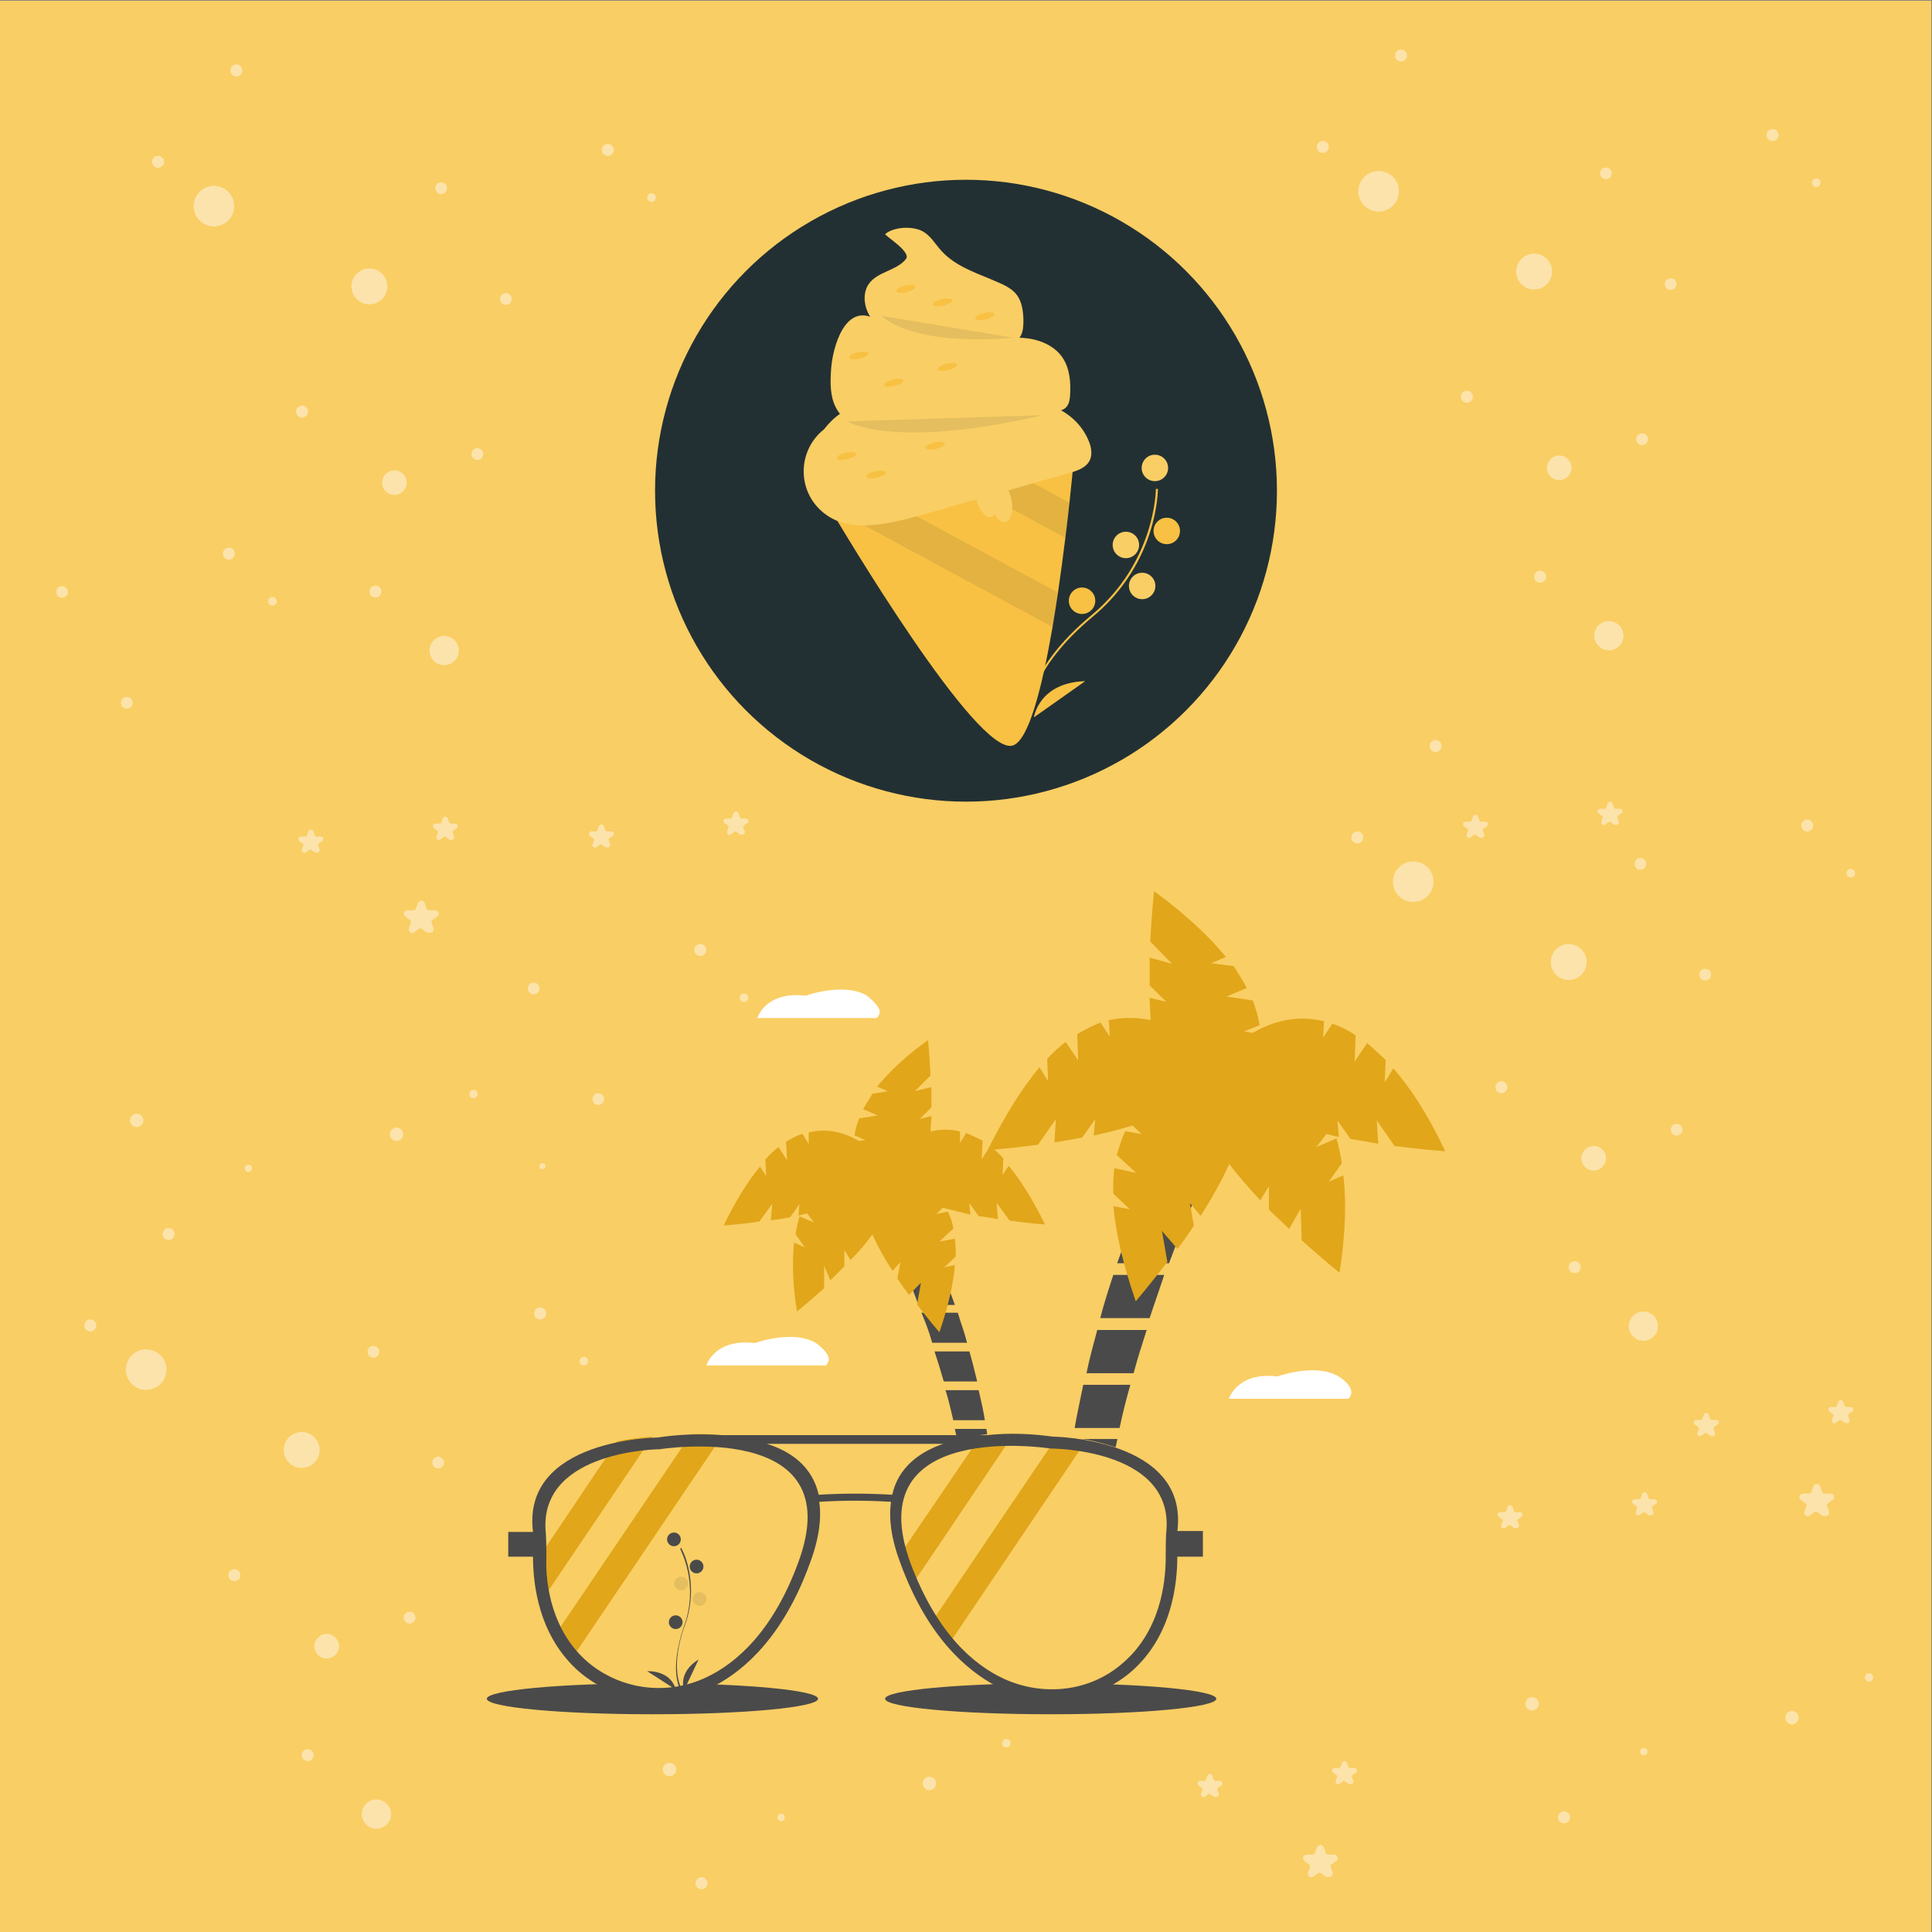 <?xml version="1.0" encoding="utf-8"?>
<!-- Generator: Adobe Illustrator 22.0.0, SVG Export Plug-In . SVG Version: 6.00 Build 0)  -->
<svg version="1.1" id="Ebene_1" xmlns="http://www.w3.org/2000/svg" xmlns:xlink="http://www.w3.org/1999/xlink" x="0px" y="0px"
	 viewBox="0 0 2732 2732" style="enable-background:new 0 0 2732 2732;" xml:space="preserve">
<rect x="0" y="0" width="2732" height="2732" fill="#808080" stroke="none"/>
<style type="text/css">
	.st0{fill:#F9CE64;}
	.st1{fill:#233033;}
	.st2{fill:#F8C143;}
	.st3{opacity:0.1;fill:#233033;enable-background:new    ;}
	.st4{fill:#FCE3AB;}
	.st5{fill:#4A4A4A;}
	.st6{fill:#E1A61A;}
	.st7{fill:#FFFFFF;}
</style>
<rect x="-1" y="1" class="st0" width="2732" height="2732"/>
<g>
	<circle class="st1" cx="1366" cy="693.9" r="439.7"/>
	<g>
		<path class="st2" d="M1520.2,631.4c0,0-2.9,32.6-7.9,79.4c-1.6,15.1-3.6,32.1-5.8,49.7c-3.1,24.7-6.5,51-10.4,77.5
			c-2.5,16.4-5,32.6-7.7,48.6c-14.8,85.7-33.9,161.4-56.6,167.7c-50.8,13.9-239.6-303.9-260.5-339.2c-1.1-2-1.8-3.1-1.8-3.1
			L1520.2,631.4z"/>
		<path class="st3" d="M1512.3,710.8c-1.6,15.1-3.6,32.1-5.8,49.7l-163.4-88.4l68.5-15.7L1512.3,710.8z"/>
		<path class="st3" d="M1496.1,838c-2.5,16.4-5,32.6-7.7,48.6l-316.9-171.1c-1.1-2-1.8-3.1-1.8-3.1l65.8-15.1L1496.1,838z"/>
		<path class="st0" d="M1281,366.4c-13.2,16.4-39.6,17.5-52.1,34.6c-8.5,11.7-7.6,28.1-1.6,41.1c6.1,13,16.6,23.4,27,33.3
			c7,7,14.6,13.7,23.4,18.2c12.4,6.1,26.8,7,40.7,7.2c30.3,0.4,60.5-2.2,90.2-7.4c13.2-2.3,27.9-6.5,34.6-18.2
			c3.8-6.8,4.1-15,4-23.1c-0.4-12.2-2-25.2-9.2-34.9c-6.1-8.1-15.3-13-24.7-17.1c-28.8-13-61.1-22-82.3-45.6
			c-8.5-9.4-15-21.1-25.9-27.2c-14.2-8.1-41.4-6.7-53.5,3.8C1254.7,335.8,1288.9,356.5,1281,366.4z"/>
		<path class="st0" d="M1175.1,524c-1.1,17.7-1.3,36.2,6.7,51.9c10.4,20.9,33.5,33,56.6,36c23.1,3.1,46.5-1.3,69.2-5.6l119.6-23.1
			c15-2.9,30.4-5.8,45.6-3.8c12.6,1.4,27.9,5.2,35.7-4.5c3.6-4.5,4.3-10.6,4.7-16.2c1.1-18.7-0.5-38.4-11.2-53.7
			c-12.2-17.5-34.4-25.8-55.5-27.2s-42.5,2.9-63.6,5.2c-21.4,2.5-43.1,3.1-64.8,2c-18-1.1-36.7-3.4-52.1-13
			c-8.3-5-15.3-12.2-23.2-17.7C1196.1,422.3,1176.9,490.7,1175.1,524z"/>
		<path class="st0" d="M1166.4,606.2c-33.1,25-39.8,72.4-14.8,105.6c7.4,9.7,16.9,17.5,28.1,22.9c21.3,10.1,46.1,9.5,69.4,5.9
			c22.9-3.4,45-9.7,67-16l196-55.7c11.3-3.2,24.3-7.6,29.2-18.6c3.6-8.1,1.8-17.7-1.4-25.9c-11.7-29.9-41.3-51.9-73.1-54.4
			c-12.1-1.1-24.1,0.7-36.2,2.3l-86.8,11.5c-11.7,1.4-23.4,3.1-35.1,2.7c-35.7-1.3-71.9-21.1-105.6-9.2c-22.9,8.1-38.4,29-51.7,49.2
			"/>
		<path class="st3" d="M1246.6,446.6c0,0,39.3,43.6,186.1,31"/>
		<path class="st3" d="M1198.1,595.9c0,0,63.4,40.4,276.2-8.8"/>
		
			<ellipse transform="matrix(0.975 -0.224 0.224 0.975 -58.865 297.73)" class="st2" cx="1280.4" cy="407.8" rx="13.9" ry="4.7"/>
		
			<ellipse transform="matrix(0.975 -0.224 0.224 0.975 -61.781 309.895)" class="st2" cx="1332.5" cy="426.8" rx="13.9" ry="4.7"/>
		
			<ellipse transform="matrix(0.975 -0.224 0.224 0.975 -64.672 323.735)" class="st2" cx="1391.9" cy="446.4" rx="13.9" ry="4.7"/>
		
			<ellipse transform="matrix(0.975 -0.224 0.224 0.975 -81.656 285.252)" class="st2" cx="1214.1" cy="501.9" rx="13.9" ry="4.7"/>
		
			<ellipse transform="matrix(0.975 -0.224 0.224 0.975 -82.101 313.76)" class="st2" cx="1339.3" cy="518.1" rx="13.9" ry="4.7"/>
		
			<ellipse transform="matrix(0.975 -0.224 0.224 0.975 -113.995 284.956)" class="st2" cx="1196.7" cy="644" rx="13.9" ry="4.7"/>
		
			<ellipse transform="matrix(0.975 -0.224 0.224 0.975 -89.048 297.312)" class="st2" cx="1263.5" cy="540.4" rx="13.9" ry="4.7"/>
		
			<ellipse transform="matrix(0.975 -0.224 0.224 0.975 -118.791 295)" class="st2" cx="1238.5" cy="670.1" rx="13.9" ry="4.7"/>
		
			<ellipse transform="matrix(0.975 -0.224 0.224 0.975 -107.524 312.718)" class="st2" cx="1322" cy="629.4" rx="13.9" ry="4.7"/>
		
			<ellipse transform="matrix(0.975 -0.224 0.224 0.975 -121.451 330.679)" class="st0" cx="1394.1" cy="699.7" rx="15" ry="31.3"/>
		
			<ellipse transform="matrix(0.975 -0.224 0.224 0.975 -122.539 335.512)" class="st0" cx="1414.8" cy="706.9" rx="15" ry="31.3"/>
		<path class="st2" d="M1452.5,1008.2c0-0.7-0.4-15.7,10.8-40.5c10.3-22.7,32.4-58.2,80.2-97.8c90.4-75.1,91-177.4,91-178.5h2.9
			c0,0.4,0,26.5-11.3,61.6c-15,46.7-43.1,87.9-80.9,119.1c-90.4,75.1-89.9,135.3-89.9,136L1452.5,1008.2L1452.5,1008.2z"/>
		<ellipse class="st0" cx="1633.1" cy="661.7" rx="18.7" ry="18.7"/>
		<ellipse class="st2" cx="1649.9" cy="750.8" rx="18.7" ry="18.7"/>
		<ellipse class="st0" cx="1592.1" cy="770.6" rx="18.7" ry="18.7"/>
		<ellipse class="st0" cx="1615.1" cy="828.6" rx="18.7" ry="18.7"/>
		<ellipse class="st2" cx="1530.1" cy="849.5" rx="18.7" ry="18.7"/>
		<path class="st2" d="M1462,1014.4c0,0,6.8-49.2,72.6-51.2L1462,1014.4z"/>
		<path class="st2" d="M1442.4,1002.3c0,0,16.9-46.7-40.4-79.1L1442.4,1002.3z"/>
	</g>
</g>
<circle class="st4" cx="557.7" cy="682.5" r="17.4"/>
<circle class="st4" cx="675" cy="642.1" r="8.3"/>
<circle class="st4" cx="427.2" cy="582" r="8.5"/>
<circle class="st4" cx="859.6" cy="212" r="8.5"/>
<circle class="st4" cx="530.9" cy="836.5" r="8.5"/>
<circle class="st4" cx="715.4" cy="422.8" r="8.3"/>
<circle class="st4" cx="623.8" cy="266.2" r="8.3"/>
<circle class="st4" cx="522.4" cy="405" r="25.4"/>
<circle class="st4" cx="921.3" cy="279.4" r="6.1"/>
<circle class="st4" cx="302.5" cy="291.5" r="28.7"/>
<circle class="st4" cx="628.1" cy="919.9" r="20.7"/>
<circle class="st4" cx="334.2" cy="99.6" r="8.5"/>
<circle class="st4" cx="223.5" cy="228.8" r="8.5"/>
<path class="st4" d="M606,1318.9c-1.1,0-2.2-0.6-2.8-0.6l-6.8-5c-1.1-0.6-2.8-0.6-3.9,0l-6.8,5c-2.2,1.7-5,1.1-6.8-1.1
	c-0.6-1.1-1.1-2.8-0.6-4.6l2.8-7.9c0.6-1.1,0-2.8-1.1-3.5l-6.8-5c-2.2-1.7-2.8-5-1.1-6.8c0.6-1.1,2.2-2.2,3.9-2.2h8.5
	c1.7,0,2.8-0.6,3.5-2.2l2.8-7.9c0.6-2.2,3.5-3.9,6.3-3.5c1.7,0.6,2.8,1.7,3.5,3.5l2.8,7.9c0.6,1.1,1.7,2.2,3.5,2.2h8.5
	c2.8,0,5,2.2,5,5c0,1.7-0.6,3.5-2.2,3.9l-6.8,5c-1.1,0.6-1.7,2.2-1.1,3.5l2.8,7.9c0.6,2.2,0,3.9-1.7,5.7
	C608.2,1318.9,607.1,1318.9,606,1318.9z"/>
<path class="st4" d="M447,1205.8c-0.8,0-1.6-0.5-2-0.5l-4.9-3.6c-0.8-0.5-2-0.5-2.8,0l-4.9,3.6c-1.6,1.3-3.6,0.8-4.9-0.8
	c-0.5-0.8-0.8-2-0.5-3.3l2-5.7c0.5-0.8,0-2-0.8-2.5l-4.9-3.6c-1.6-1.3-2-3.6-0.8-4.9c0.5-0.8,1.6-1.6,2.8-1.6h6.1
	c1.3,0,2-0.5,2.5-1.6l2-5.7c0.5-1.6,2.5-2.8,4.6-2.5c1.3,0.5,2,1.3,2.5,2.5l2,5.7c0.5,0.8,1.3,1.6,2.5,1.6h6.1c2,0,3.6,1.6,3.6,3.6
	c0,1.3-0.5,2.5-1.6,2.8l-4.9,3.6c-0.8,0.5-1.3,1.6-0.8,2.5l2,5.7c0.5,1.6,0,2.8-1.3,4.1C448.5,1205.3,447.8,1205.8,447,1205.8z"/>
<path class="st4" d="M637.2,1187.6c-0.8,0-1.6-0.5-2-0.5l-4.9-3.6c-0.8-0.5-2-0.5-2.8,0l-4.9,3.6c-1.6,1.3-3.6,0.8-4.9-0.8
	c-0.5-0.8-0.8-2-0.5-3.3l2-5.7c0.5-0.8,0-2-0.8-2.5l-4.9-3.6c-1.6-1.3-2-3.6-0.8-4.9c0.5-0.8,1.6-1.6,2.8-1.6h6.1
	c1.3,0,2-0.5,2.5-1.6l2-5.7c0.5-1.6,2.5-2.8,4.6-2.5c1.3,0.5,2,1.3,2.5,2.5l2,5.7c0.5,0.8,1.3,1.6,2.5,1.6h6.1c2,0,3.6,1.6,3.6,3.6
	c0,1.3-0.5,2.5-1.6,2.8l-4.9,3.6c-0.8,0.5-1.3,1.6-0.8,2.5l2,5.7c0.5,1.6,0,2.8-1.3,4.1C638.8,1187.6,638.3,1187.6,637.2,1187.6z"/>
<g>
	<path class="st5" d="M1505.6,2112.4c-2.1,20.6-4.2,41.7-6.7,61.1h58.1c2.1-20.6,4.2-40.4,7.6-61.1H1505.6z"/>
	<path class="st5" d="M1553.7,2328.9c-1.3-20.6-2.1-40.4-1.3-61.1h-59c-1.3,22.7-1.3,43.8-1.3,61.1H1553.7z"/>
	<path class="st5" d="M1653.1,1786.3c48-128.9,95.2-215.7,95.2-215.7l-49.3-29.5c-51.4,77.5-89.7,160.9-119.2,245.2H1653.1z"/>
	<path class="st5" d="M1497.6,2189.9c-2.1,21.9-3.4,42.5-4.2,61.1h58.1c1.3-20.6,2.1-40.4,3.4-61.1H1497.6z"/>
	<path class="st5" d="M1517.4,2034.9c-3.4,20.6-6.7,41.7-9.7,61.1h60.2c3.4-20.6,7.6-40.4,12.2-61.1H1517.4z"/>
	<path class="st5" d="M1574.3,1802.8c-6.7,20.6-13.1,40.4-18.5,61.1h69.9c6.7-20.6,14.3-41.7,20.6-61.1H1574.3z"/>
	<path class="st5" d="M1531.8,1958.2c-4.2,20.6-8.8,41.7-12.2,61.1h63.6c4.2-20.6,9.7-41.7,15.2-61.1H1531.8z"/>
	<path class="st5" d="M1491.3,2344.5c0,26.1,1.3,41.7,1.3,41.7l-1.3,12.2h69.1c-3.4-17.7-4.2-35-6.7-53.5L1491.3,2344.5
		L1491.3,2344.5z"/>
	<path class="st5" d="M1551.6,1880.7c-5.5,20.6-11,40.4-15.2,61.1h66.6c5.5-20.6,12.2-41.7,18.5-61.1H1551.6z"/>
	<path class="st6" d="M2043.6,1627.9c-24-51.4-49.3-89.7-73.3-117.1l-12.2,19.8l1.3-31.6c-8.8-8.8-17.7-16.4-26.1-24l-17.7,26.1
		l1.3-37.1c-9.7-6.7-20.6-12.2-32.9-16.4l-13.1,19.8l1.3-23.2c-43.8-11-80,4.2-100.7,16.4l-12.2-2.1l21.9-8.8
		c-2.1-12.2-5.5-24-9.7-35l-37.1-5.5l28.6-12.2c-5.5-11-12.2-20.6-18.5-30.8l-31.6-4.2l20.6-8.8c-23.2-28.6-56.9-60.2-101.5-93.1
		c0,0-3.4,29.5-5.5,71.2l30.8,31.6l-31.6-8.8c0,13.1,0,26.1,0,39.2l23.2,23.2l-23.2-5.5c0,11,1.3,20.6,1.3,31.6
		c-19.8-4.2-39.2-4.2-59,0l1.3,23.2l-13.1-19.8c-11,4.2-21.9,9.7-32.9,16.4l1.3,37.1l-17.7-26.1c-9.7,7.6-18.5,15.2-26.1,24
		l1.3,31.6l-12.2-19.8c-24,28.6-48,66.6-73.3,117.1c0,0,29.5-2.1,71.2-7.6l25.3-36.2l-2.1,32.9c12.2-2.1,25.3-4.2,39.2-6.7
		l18.5-26.1l-2.1,23.2c18.5-4.2,37.1-8.8,54.8-14.3l13.1,12.2l-23.2-4.2c-5.5,11-8.8,23.2-12.2,33.7l27.4,25.3l-30.8-6.7
		c-1.3,12.2-2.1,24-1.3,36.2l23.2,21.9l-23.2-4.2c3.4,37.1,13.1,80.9,31.6,134.4c0,0,19.8-23.2,44.7-55.6l-7.6-43.8l21.9,25.3
		c7.6-9.7,15.2-20.6,23.2-32.9l-5.5-31.6l15.2,17.7c15.2-24,29.5-49.3,40.4-73.3c13.1,17.7,28.6,35,43.8,51.4l12.2-19.8v32.9
		c9.7,9.7,19.8,18.5,28.6,27.4l16.4-28.6l1.3,44.7c30.8,27.4,53.5,45.9,53.5,45.9c8.8-55.6,9.7-101.5,5.5-137.7l-20.6,8.8l18.5-26.1
		c-2.1-12.2-4.2-23.2-7.6-35l-28.6,12.2l14.3-18.5c5.5,1.3,12.2,3.4,17.7,4.2l-2.1-23.2l18.5,26.1c13.1,2.1,26.1,4.2,39.2,6.7
		l-2.1-32.9l25.3,36.2C2012.8,1625.8,2043.6,1627.9,2043.6,1627.9z"/>
	<path class="st5" d="M1402.9,2075.3c2.1,15.2,3.4,29.5,4.2,42.5h-40.4c-1.3-14.3-3.4-28.6-5.5-42.5H1402.9z"/>
	<path class="st5" d="M1370,2227.4c1.3-14.3,1.3-28.6,1.3-42.5h41.7c1.3,16.4,1.3,30.8,1.3,42.5H1370z"/>
	<path class="st5" d="M1298.8,1845.3c-33.7-91-67.8-152.1-67.8-152.1l35-20.6c36.2,54.8,63.6,113.7,84.3,172.7H1298.8z"/>
	<path class="st5" d="M1408.3,2130.1c1.3,15.2,2.1,29.5,3.4,42.5H1370c0-14.3-1.3-28.6-2.1-42.5H1408.3z"/>
	<path class="st5" d="M1394.9,2020.6c2.1,15.2,4.2,29.5,6.7,42.5H1359c-2.1-14.3-5.5-28.6-8.8-42.5H1394.9z"/>
	<path class="st5" d="M1354.4,1856.3c4.2,14.3,9.7,28.6,13.1,42.5h-49.3c-4.2-15.2-9.7-29.5-15.2-42.5H1354.4z"/>
	<path class="st5" d="M1383.9,1965.8c3.4,14.3,6.7,29.5,8.8,42.5h-44.7c-3.4-14.3-6.7-29.5-11-42.5H1383.9z"/>
	<path class="st5" d="M1412.5,2239.2c0,18.5-1.3,29.5-1.3,29.5v8.8h-48c2.1-12.2,3.4-25.3,4.2-37.1L1412.5,2239.2z"/>
	<path class="st5" d="M1370.8,1911c4.2,14.3,7.6,28.6,11,42.5h-47.2c-4.2-14.3-8.8-29.5-13.1-42.5H1370.8z"/>
	<path class="st6" d="M1023.3,1732.8c17.7-36.2,35-63.6,51.4-83l8.8,13.1l-1.3-23.2c5.5-6.7,12.2-12.2,18.5-17.7l12.2,18.5
		l-1.3-26.1c7.6-4.2,15.2-8.8,23.2-11l8.8,14.3v-16.4c30.8-7.6,55.6,3.4,71.2,12.2l8.8-1.3l-15.2-6.7c1.3-8.8,3.4-16.4,6.7-24
		l26.1-4.2l-20.6-8.8c4.2-7.6,8.8-14.3,13.1-21.9l21.9-3.4l-15.2-6.7c16.4-19.8,39.2-42.5,72-65.7c0,0,2.1,20.6,3.4,50.1l-21.9,21.9
		l23.2-5.5c0,8.8,0,18.5,0,28.6l-16.4,16.4l16.4-4.2c0,7.6-1.3,14.3-1.3,21.9c14.3-3.4,28.6-3.4,41.7,0v16.4l8.8-14.3
		c7.6,3.4,15.2,6.7,23.2,11l-1.3,26.1l12.2-18.5c6.7,5.5,13.1,11,18.5,17.7l-1.3,23.2l8.8-13.1c16.4,19.8,33.7,47.2,51.4,83
		c0,0-20.6-1.3-50.1-5.5l-18.5-25.3l2.1,23.2c-8.8-1.3-18.5-3.4-27.4-4.2l-13.1-18.5l1.3,16.4c-13.1-3.4-26.1-6.7-39.2-9.7l-8.8,8.8
		l16.4-3.4c3.4,7.6,6.7,16.4,7.6,24l-19.8,18.5l21.9-4.2c1.3,8.8,1.3,16.4,1.3,25.3l-16.4,15.2l15.2-3.4
		c-2.1,26.1-8.8,56.9-21.9,95.2c0,0-14.3-16.4-31.6-39.2l5.5-30.8l-16.9,17.3c-5.5-7.6-11-15.2-16.4-23.2l4.2-23.2l-11,12.2
		c-11-16.4-20.6-33.7-28.6-51.4c-9.7,13.1-19.8,25.3-30.8,36.2l-8.8-14.3v23.2c-6.7,6.7-13.1,13.1-19.8,19.8l-8.8-20.6v31.6
		c-21.9,19.8-38.3,32.9-38.3,32.9c-6.7-39.2-6.7-71.2-4.2-97.3l15.2,6.7l-13.1-18.5c1.3-8.8,3.4-16.4,5.5-25.3l20.6,8.8l-9.7-13.1
		c-4.2,1.3-8.8,2.1-12.2,3.4l1.3-16.4l-13.1,18.5c-9.7,2.1-18.5,3.4-27.4,4.2l2.1-23.2l-18.5,25.3
		C1044.8,1731.6,1023.3,1732.8,1023.3,1732.8z"/>
	<ellipse class="st5" cx="922.6" cy="2402.2" rx="234.2" ry="21.9"/>
	<ellipse class="st5" cx="1485.8" cy="2402.2" rx="234.2" ry="21.9"/>
	<path class="st0" d="M1663.2,2176c0,0,16.4,117.1-64.5,187c-52.7,44.7-126.8,52.7-189.1,20.6c-23.2-12.2-47.2-29.5-69.9-56.9
		c-8.8-9.7-16.4-20.6-24-31.6c-11-16.4-19.8-33.7-28.6-51.4c-5.5-11-9.7-23.2-14.3-36.2c-1.3-2.1-2.1-4.2-2.1-7.6
		c-41.7-124.7,39.2-161.8,115-170.6c15.2-2.1,31.6-2.1,47.2-2.1c18.5,0,37.1,1.3,55.6,4.2c0,0,1.3,0,4.2,0
		c14.3,1.3,28.6,2.1,42.5,4.2C1594.1,2046.7,1682.6,2078.7,1663.2,2176z"/>
	<path class="st0" d="M1146.7,2207.6c-37.1,101.5-91,150.8-136.9,174.8c-61.1,31.6-136.9,24-189.1-20.6c-5.5-4.2-9.7-8.8-14.3-14.3
		c-8.8-9.7-17.7-20.6-24-32.9c-8.8-15.2-15.2-30.8-19.8-48c-4.2-18.5-7.6-37.1-7.6-55.6c-1.3-12.2,0-24,1.3-36.2
		c-18.5-91.8,58.1-124.7,115.8-136.9c16.4-3.4,33.7-5.5,50.1-6.7c5.5,0,7.6,0,7.6,0c30.8-4.2,61.1-5.5,91-2.1
		C1102.1,2035.7,1196.9,2069.8,1146.7,2207.6z"/>
	<path class="st6" d="M922.6,2031.5L763,2267.8c-4.2-18.5-7.6-37.1-7.6-55.6l117.1-174C888.5,2034.9,906.2,2032.8,922.6,2031.5z"/>
	<path class="st6" d="M1022,2029.4l-215.7,319.3c-8.8-9.7-17.7-20.6-24-32.9L977,2028.1C992.6,2027.3,1006.9,2028.1,1022,2029.4z"/>
	<path class="st6" d="M1433.2,2028.1l-145.3,215.7c-5.5-11-9.7-23.2-14.3-36.2c-1.3-2.1-2.1-4.2-2.1-7.6l115-169.3
		C1401.6,2028.1,1416.8,2027.3,1433.2,2028.1z"/>
	<path class="st6" d="M1536,2037l-195.5,289.8c-8.8-9.7-16.4-20.6-24-31.6l177.3-262.4C1507.8,2032.8,1522.1,2033.6,1536,2037z"/>
	<path class="st5" d="M1701.1,2165h-36.2c16.4-131.4-176.1-133.5-176.1-133.5c-30.8-4.2-61.1-5.5-91.8-2.1l0,0h-376.2l0,0
		c-30.8-2.1-60.2-1.3-91,3.4c0,0-192.5,1.3-176.1,133.5h-35v35h35c0,38.3,7.6,112.5,65.7,163c52.7,44.7,126.8,52.7,189.1,20.6
		c47.2-24,100.7-74.6,136.9-174.8c13.1-35,16.4-63.6,13.1-86.4c33.7-2.1,67.8-2.1,101.5,0c-3.4,23.2,0,51.4,13.1,86.4
		c37.1,101.5,91,150.8,136.9,174.8c61.1,31.6,136.9,24,189.1-20.6c58.1-50.1,65.7-124.7,65.7-163h36.2V2165z M1129,2208.9
		c-35,96-86.4,142.4-130.2,163c-53.5,25.3-117.1,18.5-163.9-18.5c-55.6-44.7-63.6-115-62.3-150c0-14.3,0-28.6-1.3-42.5
		c-4.2-110.4,161.8-111.6,161.8-111.6S1203.6,2006.2,1129,2208.9L1129,2208.9z M1261.7,2113.7c-35-2.1-69.9-2.1-104,0
		c-8.8-39.2-38.3-61.1-73.3-72h249.4C1299.7,2053.4,1270.2,2075.3,1261.7,2113.7z M1649.7,2159.6c-1.3,14.3-1.3,28.6-1.3,42.5
		c0,36.2-7.6,106.2-63.6,152.1c-45.9,38.3-110.4,44.7-165.1,19.8c-44.7-20.6-96-66.6-132.3-163.9c-74.6-204.7,198-161.8,198-161.8
		S1654.3,2047.9,1649.7,2159.6z"/>
	<path class="st5" d="M961.8,2389.2c0,0-4.2-7.6-5.5-21.9c-1.3-13.1,0-36.2,11-67.8c21.9-60.2-5.5-108.3-5.5-109.5l1.3-1.3
		c5.5,9.7,8.8,20.6,11,31.6c5.5,26.1,3.4,53.5-5.5,77.5c-21.9,60.2-5.5,88.5-5.5,88.5L961.8,2389.2z"/>
	<circle class="st5" cx="953" cy="2176.8" r="9.7"/>
	<circle class="st5" cx="985" cy="2215.2" r="9.7"/>
	<circle class="st3" cx="963.1" cy="2239.2" r="9.7"/>
	<circle class="st3" cx="989.2" cy="2261.1" r="9.7"/>
	<circle class="st5" cx="955.5" cy="2293.9" r="9.7"/>
	<path class="st5" d="M967.3,2390.4c0,0-9.7-25.3,20.6-43.8L967.3,2390.4z"/>
	<path class="st5" d="M955.5,2389.2c0,0-4.2-26.1-40.4-26.1L955.5,2389.2z"/>
	<path class="st7" d="M1910.9,1969.2c0,3.4-2.1,6.7-4.2,8.8l0,0h-169.3l1.3-2.1c0,0,12.2-36.2,67.8-29.5c5.5-2.1,55.6-18.5,86.4,0
		C1904.6,1954,1910.9,1961.6,1910.9,1969.2z"/>
	<path class="st7" d="M1172,1922c0,3.4-2.1,6.7-4.2,8.8l0,0H998.5l1.3-2.1c0,0,12.2-36.2,67.8-29.5c5.5-2.1,55.6-18.5,86.4,0
		C1165.3,1907.7,1172,1915.7,1172,1922z"/>
	<path class="st7" d="M1244,1430.8c0,3.4-2.1,6.7-4.2,8.8l0,0h-169.3l1.3-2.1c0,0,12.2-36.2,67.8-29.5c5.5-2.1,55.6-18.5,86.4,0
		C1236.5,1416.9,1244,1424.5,1244,1430.8z"/>
</g>
<circle class="st4" cx="560.8" cy="1603.9" r="9.5"/>
<circle class="st4" cx="351.2" cy="1652" r="5.2"/>
<circle class="st4" cx="767.1" cy="1649.1" r="4.3"/>
<circle class="st4" cx="193.3" cy="1584.3" r="9.5"/>
<circle class="st4" cx="669.6" cy="1547.1" r="5.9"/>
<circle class="st4" cx="2253.6" cy="1637.9" r="17.4"/>
<circle class="st4" cx="2370.9" cy="1597.5" r="8.3"/>
<circle class="st4" cx="2123.1" cy="1537.4" r="8.5"/>
<circle class="st4" cx="2555.5" cy="1167.4" r="8.5"/>
<circle class="st4" cx="2226.7" cy="1791.9" r="8.5"/>
<circle class="st4" cx="2411.3" cy="1378.2" r="8.3"/>
<circle class="st4" cx="2319.7" cy="1221.6" r="8.3"/>
<circle class="st4" cx="2218.3" cy="1360.4" r="25.4"/>
<circle class="st4" cx="2617.2" cy="1234.8" r="6.1"/>
<circle class="st4" cx="1998.4" cy="1246.8" r="28.7"/>
<circle class="st4" cx="2323.9" cy="1875.3" r="20.7"/>
<circle class="st4" cx="2030.1" cy="1055" r="8.5"/>
<circle class="st4" cx="1919.4" cy="1184.2" r="8.5"/>
<path class="st4" d="M2142.9,2161.2c-0.8,0-1.6-0.5-2-0.5l-4.9-3.6c-0.8-0.5-2-0.5-2.8,0l-4.9,3.6c-1.6,1.3-3.6,0.8-4.9-0.8
	c-0.5-0.8-0.8-2-0.5-3.3l2-5.7c0.5-0.8,0-2-0.8-2.5l-4.9-3.6c-1.6-1.3-2-3.6-0.8-4.9c0.5-0.8,1.6-1.6,2.8-1.6h6.1
	c1.3,0,2-0.5,2.5-1.6l2-5.7c0.5-1.6,2.5-2.8,4.6-2.5c1.3,0.5,2,1.3,2.5,2.5l2,5.7c0.5,0.8,1.3,1.6,2.5,1.6h6.1c2,0,3.6,1.6,3.6,3.6
	c0,1.3-0.5,2.5-1.6,2.8l-4.9,3.6c-0.8,0.5-1.3,1.6-0.8,2.5l2,5.7c0.5,1.6,0,2.8-1.3,4.1C2144.4,2160.7,2143.6,2161.2,2142.9,2161.2z
	"/>
<path class="st4" d="M2333.1,2142.9c-0.8,0-1.6-0.5-2-0.5l-4.9-3.6c-0.8-0.5-2-0.5-2.8,0l-4.9,3.6c-1.6,1.3-3.6,0.8-4.9-0.8
	c-0.5-0.8-0.8-2-0.5-3.3l2-5.7c0.5-0.8,0-2-0.8-2.5l-4.9-3.6c-1.6-1.3-2-3.6-0.8-4.9c0.5-0.8,1.6-1.6,2.8-1.6h6.1
	c1.3,0,2-0.5,2.5-1.6l2-5.7c0.5-1.6,2.5-2.8,4.6-2.5c1.3,0.5,2,1.3,2.5,2.5l2,5.7c0.5,0.8,1.3,1.6,2.5,1.6h6.1c2,0,3.6,1.6,3.6,3.6
	c0,1.3-0.5,2.5-1.6,2.8l-4.9,3.6c-0.8,0.5-1.3,1.6-0.8,2.5l2,5.7c0.5,1.6,0,2.8-1.3,4.1C2334.7,2142.9,2334.2,2142.9,2333.1,2142.9z
	"/>
<circle class="st4" cx="2204.8" cy="661.5" r="17.4"/>
<circle class="st4" cx="2322.1" cy="621.1" r="8.3"/>
<circle class="st4" cx="2074.3" cy="561" r="8.5"/>
<circle class="st4" cx="2506.6" cy="191" r="8.5"/>
<circle class="st4" cx="2177.9" cy="815.5" r="8.5"/>
<circle class="st4" cx="2362.4" cy="401.8" r="8.3"/>
<circle class="st4" cx="2270.9" cy="245.2" r="8.3"/>
<circle class="st4" cx="2169.4" cy="384" r="25.4"/>
<circle class="st4" cx="2568.4" cy="258.4" r="6.1"/>
<circle class="st4" cx="1949.5" cy="270.5" r="28.7"/>
<circle class="st4" cx="2275.1" cy="898.9" r="20.7"/>
<circle class="st4" cx="1981.2" cy="78.6" r="8.5"/>
<circle class="st4" cx="1870.5" cy="207.8" r="8.5"/>
<path class="st4" d="M2094,1184.8c-0.8,0-1.6-0.5-2-0.5l-4.9-3.6c-0.8-0.5-2-0.5-2.8,0l-4.9,3.6c-1.6,1.3-3.6,0.8-4.9-0.8
	c-0.5-0.8-0.8-2-0.5-3.3l2-5.7c0.5-0.8,0-2-0.8-2.5l-4.9-3.6c-1.6-1.3-2-3.6-0.8-4.9c0.5-0.8,1.6-1.6,2.8-1.6h6.1
	c1.3,0,2-0.5,2.5-1.6l2-5.7c0.5-1.6,2.5-2.8,4.6-2.5c1.3,0.5,2,1.3,2.5,2.5l2,5.7c0.5,0.8,1.3,1.6,2.5,1.6h6.1c2,0,3.6,1.6,3.6,3.6
	c0,1.3-0.5,2.5-1.6,2.8l-4.9,3.6c-0.8,0.5-1.3,1.6-0.8,2.5l2,5.7c0.5,1.6,0,2.8-1.3,4.1C2095.6,1184.3,2094.8,1184.8,2094,1184.8z"
	/>
<path class="st4" d="M2284.3,1166.6c-0.8,0-1.6-0.5-2-0.5l-4.9-3.6c-0.8-0.5-2-0.5-2.8,0l-4.9,3.6c-1.6,1.3-3.6,0.8-4.9-0.8
	c-0.5-0.8-0.8-2-0.5-3.3l2-5.7c0.5-0.8,0-2-0.8-2.5l-4.9-3.6c-1.6-1.3-2-3.6-0.8-4.9c0.5-0.8,1.6-1.6,2.8-1.6h6.1
	c1.3,0,2-0.5,2.5-1.6l2-5.7c0.5-1.6,2.5-2.8,4.6-2.5c1.3,0.5,2,1.3,2.5,2.5l2,5.7c0.5,0.8,1.3,1.6,2.5,1.6h6.1c2,0,3.6,1.6,3.6,3.6
	c0,1.3-0.5,2.5-1.6,2.8l-4.9,3.6c-0.8,0.5-1.3,1.6-0.8,2.5l2,5.7c0.5,1.6,0,2.8-1.3,4.1C2285.9,1166.6,2285.4,1166.6,2284.3,1166.6z
	"/>
<circle class="st4" cx="461.9" cy="2327.9" r="17.4"/>
<circle class="st4" cx="579.2" cy="2287.5" r="8.3"/>
<circle class="st4" cx="331.4" cy="2227.4" r="8.5"/>
<circle class="st4" cx="763.8" cy="1857.4" r="8.5"/>
<circle class="st4" cx="435.1" cy="2481.9" r="8.5"/>
<circle class="st4" cx="619.6" cy="2068.2" r="8.3"/>
<circle class="st4" cx="528" cy="1911.6" r="8.3"/>
<circle class="st4" cx="426.6" cy="2050.4" r="25.4"/>
<circle class="st4" cx="825.5" cy="1924.8" r="6.1"/>
<circle class="st4" cx="206.7" cy="1936.8" r="28.7"/>
<circle class="st4" cx="532.3" cy="2565.3" r="20.7"/>
<circle class="st4" cx="238.4" cy="1745" r="8.5"/>
<circle class="st4" cx="127.7" cy="1874.2" r="8.5"/>
<path class="st4" d="M857.9,1198.5c-0.8,0-1.6-0.5-2-0.5l-4.9-3.6c-0.8-0.5-2-0.5-2.8,0l-4.9,3.6c-1.6,1.3-3.6,0.8-4.9-0.8
	c-0.5-0.8-0.8-2-0.5-3.3l2-5.7c0.5-0.8,0-2-0.8-2.5l-4.9-3.6c-1.6-1.3-2-3.6-0.8-4.9c0.5-0.8,1.6-1.6,2.8-1.6h6.1
	c1.3,0,2-0.5,2.5-1.6l2-5.7c0.5-1.6,2.5-2.8,4.6-2.5c1.3,0.5,2,1.3,2.5,2.5l2,5.7c0.5,0.8,1.3,1.6,2.5,1.6h6.1c2,0,3.6,1.6,3.6,3.6
	c0,1.3-0.5,2.5-1.6,2.8l-4.9,3.6c-0.8,0.5-1.3,1.6-0.8,2.5l2,5.7c0.5,1.6,0,2.8-1.3,4.1C859.5,1198,858.7,1198.5,857.9,1198.5z"/>
<path class="st4" d="M1048.2,1180.3c-0.8,0-1.6-0.5-2-0.5l-4.9-3.6c-0.8-0.5-2-0.5-2.8,0l-4.9,3.6c-1.6,1.3-3.6,0.8-4.9-0.8
	c-0.5-0.8-0.8-2-0.5-3.3l2-5.7c0.5-0.8,0-2-0.8-2.5l-4.9-3.6c-1.6-1.3-2-3.6-0.8-4.9c0.5-0.8,1.6-1.6,2.8-1.6h6.1
	c1.3,0,2-0.5,2.5-1.6l2-5.7c0.5-1.6,2.5-2.8,4.6-2.5c1.3,0.5,2,1.3,2.5,2.5l2,5.7c0.5,0.8,1.3,1.6,2.5,1.6h6.1c2,0,3.6,1.6,3.6,3.6
	c0,1.3-0.5,2.5-1.6,2.8l-4.9,3.6c-0.8,0.5-1.3,1.6-0.8,2.5l2,5.7c0.5,1.6,0,2.8-1.3,4.1C1049.8,1180.3,1049.3,1180.3,1048.2,1180.3z
	"/>
<circle class="st4" cx="323.6" cy="782.9" r="8.5"/>
<circle class="st4" cx="179.3" cy="993.7" r="8.3"/>
<circle class="st4" cx="87.8" cy="837.1" r="8.3"/>
<circle class="st4" cx="385.3" cy="850.3" r="6.1"/>
<circle class="st4" cx="990.3" cy="1343.4" r="8.5"/>
<circle class="st4" cx="846.1" cy="1554.2" r="8.3"/>
<circle class="st4" cx="754.6" cy="1397.7" r="8.3"/>
<circle class="st4" cx="1052" cy="1410.8" r="6.1"/>
<path class="st4" d="M2579.3,2143.8c-1.1,0-2.2-0.6-2.8-0.6l-6.8-5c-1.1-0.6-2.8-0.6-3.9,0l-6.8,5c-2.2,1.7-5,1.1-6.8-1.1
	c-0.6-1.1-1.1-2.8-0.6-4.6l2.8-7.9c0.6-1.1,0-2.8-1.1-3.5l-6.8-5c-2.2-1.7-2.8-5-1.1-6.8c0.6-1.1,2.2-2.2,3.9-2.2h8.5
	c1.7,0,2.8-0.6,3.5-2.2l2.8-7.9c0.6-2.2,3.5-3.9,6.3-3.5c1.7,0.6,2.8,1.7,3.5,3.5l2.8,7.9c0.6,1.1,1.7,2.2,3.5,2.2h8.5
	c2.8,0,5,2.2,5,5c0,1.7-0.6,3.5-2.2,3.9l-6.8,5c-1.1,0.6-1.7,2.2-1.1,3.5l2.8,7.9c0.6,2.2,0,3.9-1.7,5.7
	C2581.5,2143.8,2580.4,2143.8,2579.3,2143.8z"/>
<path class="st4" d="M2420.3,2030.8c-0.8,0-1.6-0.5-2-0.5l-4.9-3.6c-0.8-0.5-2-0.5-2.8,0l-4.9,3.6c-1.6,1.3-3.6,0.8-4.9-0.8
	c-0.5-0.8-0.8-2-0.5-3.3l2-5.7c0.5-0.8,0-2-0.8-2.5l-4.9-3.6c-1.6-1.3-2-3.6-0.8-4.9c0.5-0.8,1.6-1.6,2.8-1.6h6.1
	c1.3,0,2-0.5,2.5-1.6l2-5.7c0.5-1.6,2.5-2.8,4.6-2.5c1.3,0.5,2,1.3,2.5,2.5l2,5.7c0.5,0.8,1.3,1.6,2.5,1.6h6.1c2,0,3.6,1.6,3.6,3.6
	c0,1.3-0.5,2.5-1.6,2.8l-4.9,3.6c-0.8,0.5-1.3,1.6-0.8,2.5l2,5.7c0.5,1.6,0,2.8-1.3,4.1C2421.8,2030.3,2421,2030.8,2420.3,2030.8z"
	/>
<path class="st4" d="M2610.5,2012.5c-0.8,0-1.6-0.5-2-0.5l-4.9-3.6c-0.8-0.5-2-0.5-2.8,0l-4.9,3.6c-1.6,1.3-3.6,0.8-4.9-0.8
	c-0.5-0.8-0.8-2-0.5-3.3l2-5.7c0.5-0.8,0-2-0.8-2.5l-4.9-3.6c-1.6-1.3-2-3.6-0.8-4.9c0.5-0.8,1.6-1.6,2.8-1.6h6.1
	c1.3,0,2-0.5,2.5-1.6l2-5.7c0.5-1.6,2.5-2.8,4.6-2.5c1.3,0.5,2,1.3,2.5,2.5l2,5.7c0.5,0.8,1.3,1.6,2.5,1.6h6.1c2,0,3.6,1.6,3.6,3.6
	c0,1.3-0.5,2.5-1.6,2.8l-4.9,3.6c-0.8,0.5-1.3,1.6-0.8,2.5l2,5.7c0.5,1.6,0,2.8-1.3,4.1C2612.1,2012.5,2611.6,2012.5,2610.5,2012.5z
	"/>
<circle class="st4" cx="2534" cy="2428.9" r="9.5"/>
<circle class="st4" cx="2324.5" cy="2477" r="5.2"/>
<circle class="st4" cx="2166.5" cy="2409.3" r="9.5"/>
<circle class="st4" cx="2642.9" cy="2372" r="5.9"/>
<circle class="st4" cx="2211.7" cy="2569.9" r="8.5"/>
<path class="st4" d="M1877.4,2654.3c-1.1,0-2.2-0.6-2.8-0.6l-6.8-5c-1.1-0.6-2.8-0.6-3.9,0l-6.8,5c-2.2,1.7-5,1.1-6.8-1.1
	c-0.6-1.1-1.1-2.8-0.6-4.6l2.8-7.9c0.6-1.1,0-2.8-1.1-3.5l-6.8-5c-2.2-1.7-2.8-5-1.1-6.8c0.6-1.1,2.2-2.2,3.9-2.2h8.5
	c1.7,0,2.8-0.6,3.5-2.2l2.8-7.9c0.6-2.2,3.5-3.9,6.3-3.5c1.7,0.6,2.8,1.7,3.5,3.5l2.8,7.9c0.6,1.1,1.7,2.2,3.5,2.2h8.5
	c2.8,0,5,2.2,5,5c0,1.7-0.6,3.5-2.2,3.9l-6.8,5c-1.1,0.6-1.7,2.2-1.1,3.5l2.8,7.9c0.6,2.2,0,3.9-1.7,5.7
	C1879.6,2654.3,1878.5,2654.3,1877.4,2654.3z"/>
<path class="st4" d="M1718.4,2541.2c-0.8,0-1.6-0.5-2-0.5l-4.9-3.6c-0.8-0.5-2-0.5-2.8,0l-4.9,3.6c-1.6,1.3-3.6,0.8-4.9-0.8
	c-0.5-0.8-0.8-2-0.5-3.3l2-5.7c0.5-0.8,0-2-0.8-2.5l-4.9-3.6c-1.6-1.3-2-3.6-0.8-4.9c0.5-0.8,1.6-1.6,2.8-1.6h6.1
	c1.3,0,2-0.5,2.5-1.6l2-5.7c0.5-1.6,2.5-2.8,4.6-2.5c1.3,0.5,2,1.3,2.5,2.5l2,5.7c0.5,0.8,1.3,1.6,2.5,1.6h6.1c2,0,3.6,1.6,3.6,3.6
	c0,1.3-0.5,2.5-1.6,2.8l-4.9,3.6c-0.8,0.5-1.3,1.6-0.8,2.5l2,5.7c0.5,1.6,0,2.8-1.3,4.1C1720,2540.7,1719.2,2541.2,1718.4,2541.2z"
	/>
<path class="st4" d="M1908.7,2523c-0.8,0-1.6-0.5-2-0.5l-4.9-3.6c-0.8-0.5-2-0.5-2.8,0l-4.9,3.6c-1.6,1.3-3.6,0.8-4.9-0.8
	c-0.5-0.8-0.8-2-0.5-3.3l2-5.7c0.5-0.8,0-2-0.8-2.5l-4.9-3.6c-1.6-1.3-2-3.6-0.8-4.9c0.5-0.8,1.6-1.6,2.8-1.6h6.1
	c1.3,0,2-0.5,2.5-1.6l2-5.7c0.5-1.6,2.5-2.8,4.6-2.5c1.3,0.5,2,1.3,2.5,2.5l2,5.7c0.5,0.8,1.3,1.6,2.5,1.6h6.1c2,0,3.6,1.6,3.6,3.6
	c0,1.3-0.5,2.5-1.6,2.8l-4.9,3.6c-0.8,0.5-1.3,1.6-0.8,2.5l2,5.7c0.5,1.6,0,2.8-1.3,4.1C1910.3,2523,1909.8,2523,1908.7,2523z"/>
<circle class="st4" cx="1314.2" cy="2521.9" r="9.5"/>
<circle class="st4" cx="1104.6" cy="2570" r="5.2"/>
<circle class="st4" cx="946.7" cy="2502.3" r="9.5"/>
<circle class="st4" cx="1423.1" cy="2465" r="5.9"/>
<circle class="st4" cx="991.9" cy="2663" r="8.5"/>
</svg>
